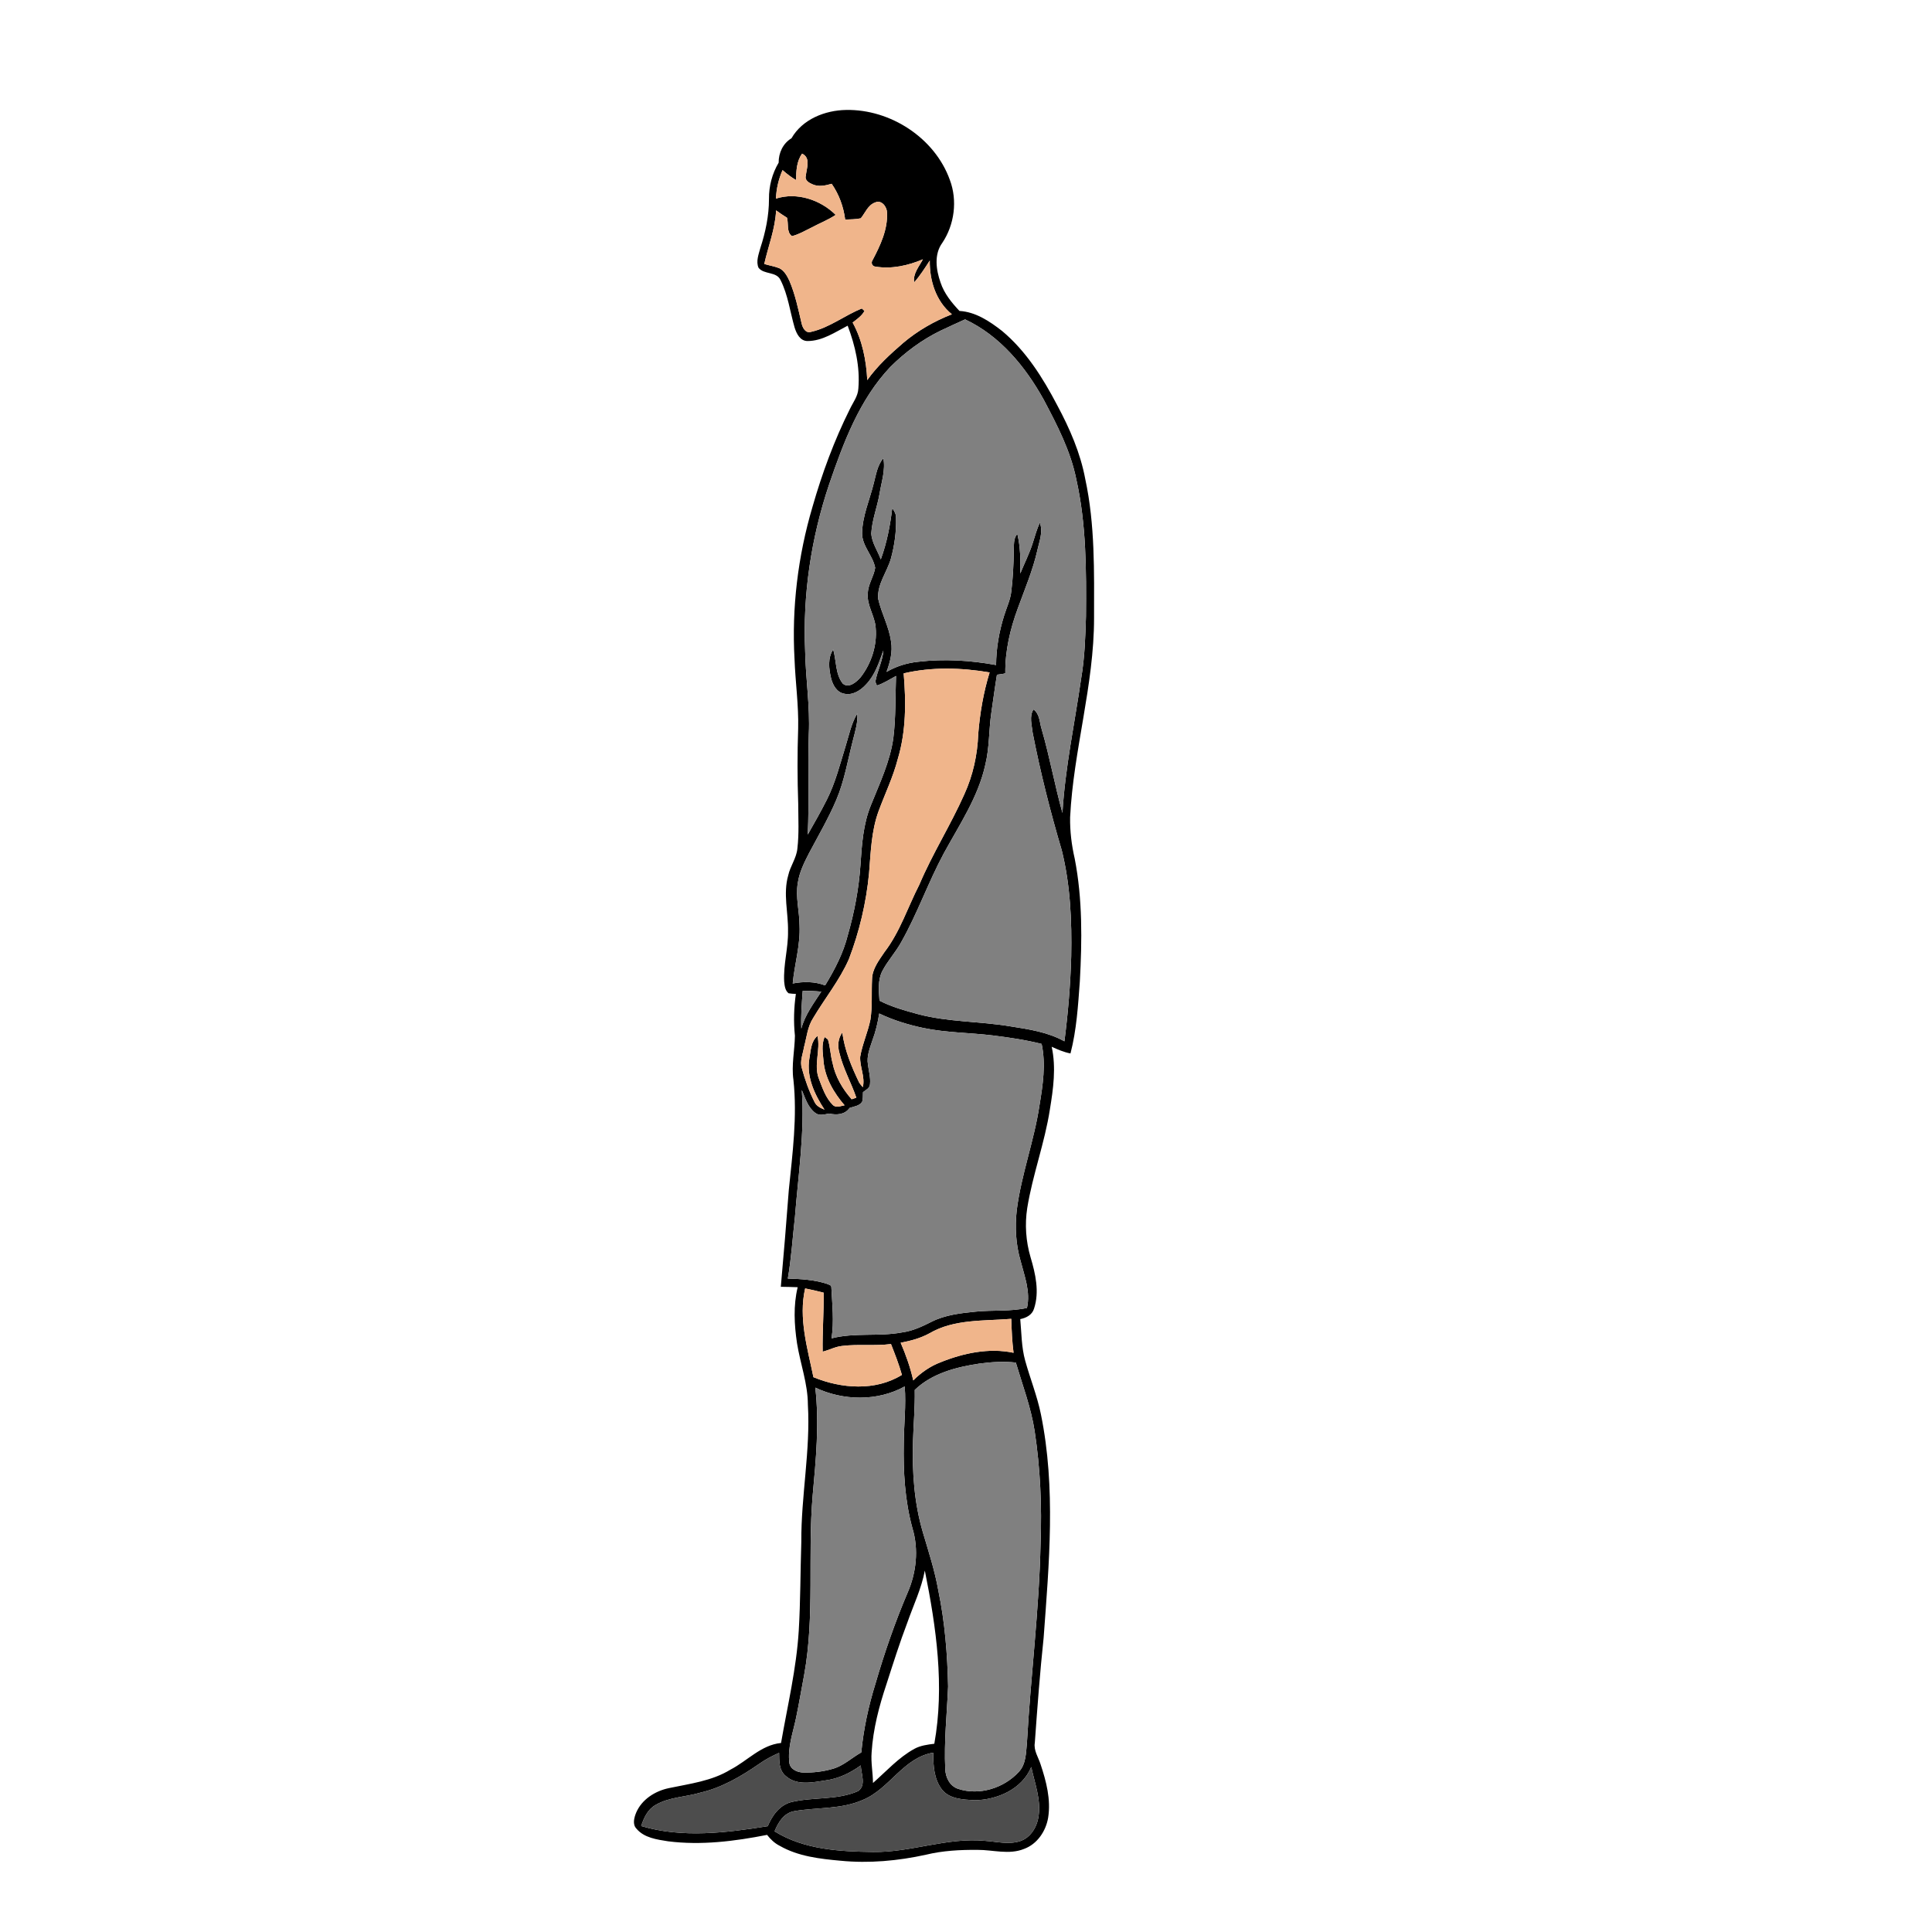 <?xml version="1.0" encoding="UTF-8" ?>
<!DOCTYPE svg PUBLIC "-//W3C//DTD SVG 1.1//EN" "http://www.w3.org/Graphics/SVG/1.1/DTD/svg11.dtd">
<svg width="1000pt" height="1000pt" viewBox="0 0 1000 1000" version="1.1" xmlns="http://www.w3.org/2000/svg">
	<g id="#000000ff">
		<path fill="#000000" opacity="1.00"
			d=" M 409.68 71.55 C 415.35 61.69 427.01 57.09 437.95 56.91 C 460.87 56.49 483.84 71.37 491.64 93.13 C 495.65 103.76 494.04 116.29 487.73 125.71 C 483.36 131.68 484.51 139.69 486.83 146.24 C 488.71 151.93 492.56 156.64 496.61 160.94 C 504.98 161.43 512.23 166.28 518.65 171.29 C 531.06 181.63 539.79 195.57 547.21 209.74 C 553.67 221.77 559.22 234.46 561.73 247.96 C 566.83 271.60 566.31 295.91 566.28 319.95 C 566.29 354.73 555.61 388.35 553.89 422.98 C 553.76 430.19 554.66 437.41 556.27 444.43 C 560.35 465.35 560.08 486.81 558.92 507.99 C 558.00 520.48 557.25 533.10 554.08 545.26 C 550.67 544.62 547.48 543.22 544.35 541.80 C 546.71 552.53 545.18 563.55 543.42 574.24 C 540.76 591.54 534.48 608.03 531.69 625.30 C 530.38 633.77 530.99 642.51 533.41 650.73 C 535.95 659.27 538.11 668.64 535.21 677.36 C 534.24 680.60 531.17 682.15 528.08 682.77 C 528.75 689.94 528.68 697.25 530.63 704.25 C 533.20 713.57 536.86 722.57 538.78 732.07 C 546.57 770.18 543.00 809.29 540.18 847.73 C 538.26 865.80 536.92 883.92 535.62 902.04 C 534.94 906.07 537.45 909.53 538.60 913.21 C 541.55 922.04 544.01 931.45 542.52 940.82 C 541.34 947.82 536.86 954.52 530.01 957.01 C 522.29 960.13 514.00 957.46 506.02 957.49 C 497.06 957.42 488.00 957.88 479.27 960.00 C 464.79 963.19 449.81 964.55 435.03 963.11 C 424.29 962.13 413.15 960.87 403.62 955.41 C 400.98 954.09 398.82 952.04 397.04 949.73 C 380.22 953.04 362.95 955.22 345.83 953.06 C 340.03 952.14 333.41 951.29 329.40 946.49 C 327.28 944.26 328.23 940.85 329.23 938.33 C 332.16 931.36 339.12 926.98 346.32 925.51 C 357.10 923.23 368.43 921.87 378.01 916.00 C 386.81 911.47 393.93 903.19 404.27 902.16 C 407.62 882.85 412.23 863.68 413.43 844.06 C 414.34 828.74 414.26 813.38 414.76 798.04 C 414.61 774.30 419.54 750.79 418.16 727.02 C 418.12 716.14 414.23 705.85 412.53 695.22 C 411.11 685.63 410.57 675.76 412.88 666.26 C 409.97 666.16 407.05 666.07 404.15 666.04 C 405.66 649.33 407.03 632.61 408.29 615.88 C 410.21 596.99 412.72 577.96 410.68 558.96 C 409.59 551.30 411.33 543.71 411.45 536.08 C 410.69 528.87 410.92 521.61 411.94 514.44 C 410.68 514.42 409.42 514.32 408.18 514.12 C 406.37 512.73 406.10 510.18 405.89 508.08 C 405.40 499.31 408.03 490.74 407.88 481.98 C 408.05 472.36 405.25 462.59 407.98 453.11 C 409.03 448.26 412.30 444.13 412.73 439.13 C 413.63 431.46 413.18 423.73 413.16 416.04 C 412.70 403.03 412.68 390.00 413.13 376.99 C 413.41 364.97 411.68 353.03 411.24 341.04 C 409.76 314.55 413.01 287.84 420.53 262.40 C 425.51 245.02 431.78 227.96 439.87 211.78 C 441.52 208.28 444.13 205.04 444.29 201.02 C 445.21 189.96 442.65 178.87 438.75 168.57 C 432.20 171.96 425.63 176.52 417.97 176.52 C 414.14 176.51 412.29 172.71 411.30 169.57 C 408.93 161.38 407.89 152.68 404.02 144.99 C 401.90 140.38 395.41 142.27 392.60 138.56 C 391.21 135.27 392.68 131.66 393.54 128.42 C 396.23 120.19 398.04 111.63 398.02 102.94 C 397.96 96.37 399.67 89.85 403.03 84.20 C 402.98 79.12 405.27 74.22 409.68 71.55 M 415.17 79.53 C 412.29 83.50 412.11 88.49 412.05 93.20 C 409.52 91.76 407.23 89.96 405.05 88.04 C 403.01 92.71 401.83 97.70 401.63 102.80 C 412.44 99.32 424.67 103.41 432.55 111.22 C 428.59 113.88 424.10 115.58 419.92 117.84 C 416.65 119.44 413.47 121.34 409.91 122.22 C 407.00 120.17 408.24 115.78 407.35 112.70 C 405.41 111.50 403.53 110.23 401.70 108.89 C 401.26 118.47 397.65 127.39 395.58 136.63 C 398.15 137.42 400.83 137.82 403.34 138.81 C 405.97 140.09 407.42 142.85 408.62 145.39 C 411.60 152.41 413.16 159.92 414.89 167.31 C 415.40 169.66 416.98 172.74 419.90 171.74 C 429.39 169.60 437.18 163.21 446.10 159.67 C 446.44 159.99 447.12 160.64 447.45 160.96 C 446.05 163.53 443.57 165.18 441.33 166.95 C 446.31 176.04 448.39 186.47 448.89 196.74 C 454.08 189.42 460.74 183.33 467.50 177.49 C 474.98 171.16 483.58 166.23 492.70 162.67 C 484.44 156.01 481.08 145.15 481.25 134.86 C 478.71 138.74 476.24 142.69 473.16 146.16 C 472.45 141.61 475.72 137.97 477.70 134.23 C 470.02 137.46 461.47 139.39 453.16 138.00 C 451.41 137.93 450.68 135.99 451.64 134.65 C 455.66 127.05 459.56 118.76 459.13 109.96 C 459.03 106.98 456.27 103.29 452.99 104.79 C 449.24 106.11 447.86 110.15 445.55 112.99 C 442.90 113.58 440.16 113.51 437.46 113.65 C 436.60 107.00 434.30 100.64 430.47 95.13 C 427.23 96.06 423.66 96.86 420.45 95.36 C 418.74 94.64 416.43 93.27 417.08 91.05 C 417.45 87.13 419.82 81.77 415.17 79.53 M 499.52 165.31 C 495.35 167.23 491.16 169.08 487.02 171.07 C 477.29 175.77 468.48 182.30 460.84 189.92 C 444.79 206.85 436.51 229.22 429.09 250.91 C 419.83 278.55 415.46 307.82 416.74 336.96 C 417.00 351.29 419.32 365.54 418.64 379.90 C 418.07 397.25 418.88 414.62 418.10 431.97 C 421.48 426.00 424.89 420.05 427.98 413.92 C 432.37 405.20 434.76 395.69 437.62 386.40 C 439.43 380.61 440.59 374.51 443.75 369.25 C 444.10 373.88 442.68 378.34 441.57 382.77 C 438.85 393.20 437.13 403.95 432.91 413.93 C 428.85 423.51 423.57 432.50 418.71 441.68 C 416.22 446.53 413.74 451.52 412.95 456.97 C 411.68 464.31 413.80 471.63 413.84 478.98 C 414.33 489.15 411.25 498.99 410.31 509.04 C 415.91 507.99 421.70 507.97 427.08 510.04 C 432.06 501.87 436.53 493.30 438.84 483.95 C 442.22 472.19 444.51 460.09 445.36 447.87 C 446.07 437.38 446.74 426.64 450.77 416.79 C 455.32 405.39 460.76 394.12 462.41 381.82 C 463.71 371.23 463.38 360.52 463.79 349.87 C 460.53 351.61 457.42 353.70 453.88 354.83 C 453.68 354.34 453.28 353.36 453.08 352.87 C 454.01 347.38 456.84 342.32 457.23 336.66 C 454.99 342.84 452.94 349.38 448.29 354.24 C 445.47 357.34 441.36 360.04 436.98 359.07 C 433.10 358.38 431.01 354.52 430.16 351.03 C 429.01 346.18 428.33 340.55 431.26 336.19 C 432.97 342.02 432.29 348.87 436.25 353.86 C 439.48 356.44 443.38 352.96 445.50 350.49 C 451.04 343.34 454.05 334.01 453.26 324.97 C 452.86 318.71 448.49 313.30 449.19 306.91 C 449.36 302.29 452.30 298.37 452.99 293.90 C 451.83 287.54 446.20 282.69 446.21 276.00 C 446.37 267.11 450.09 258.86 452.21 250.35 C 453.43 245.81 454.06 240.86 457.23 237.16 C 458.40 243.37 456.22 249.50 455.24 255.59 C 454.06 262.47 451.37 269.06 450.97 276.07 C 451.22 280.94 454.28 285.05 455.89 289.54 C 459.03 280.97 460.76 272.01 461.83 262.97 C 462.81 264.45 463.85 266.03 463.78 267.89 C 464.00 275.03 463.03 282.21 461.14 289.09 C 459.16 296.11 453.92 302.39 454.55 309.99 C 456.24 317.48 460.17 324.34 461.20 332.03 C 462.14 337.38 460.69 342.76 458.87 347.77 C 463.87 344.87 469.47 343.13 475.22 342.53 C 488.66 340.95 502.29 341.79 515.58 344.21 C 515.62 335.55 517.14 326.93 519.72 318.67 C 521.01 314.46 523.01 310.42 523.46 305.98 C 524.30 299.05 524.63 292.07 524.72 285.09 C 524.91 282.12 524.42 278.76 526.57 276.34 C 528.19 283.04 528.24 289.99 528.10 296.84 C 530.25 291.49 532.92 286.34 534.63 280.81 C 535.70 277.35 536.70 273.84 538.20 270.53 C 540.05 275.30 537.90 280.25 536.91 284.96 C 534.56 295.21 530.44 304.91 526.86 314.77 C 522.86 325.55 520.19 336.97 520.35 348.52 C 518.93 348.89 517.45 349.01 516.02 349.23 C 514.93 355.77 514.09 362.34 513.12 368.90 C 511.79 377.82 512.18 386.96 510.01 395.77 C 506.35 412.47 496.63 426.82 488.56 441.60 C 480.48 456.58 474.87 472.77 466.49 487.60 C 463.61 492.89 459.40 497.34 456.64 502.70 C 454.27 507.42 454.87 512.87 455.22 517.96 C 461.50 521.17 468.33 523.08 475.11 524.91 C 490.77 529.08 507.13 528.56 523.03 531.25 C 532.56 532.74 542.40 534.21 550.94 538.98 C 552.82 524.38 554.06 509.69 554.46 494.98 C 554.82 476.64 554.02 458.07 549.59 440.20 C 543.65 420.11 538.49 399.77 534.49 379.20 C 534.09 375.26 532.64 370.84 534.91 367.22 C 538.29 369.54 538.02 374.11 539.22 377.63 C 543.34 391.87 545.95 406.49 549.92 420.78 C 551.31 397.30 556.29 374.24 559.63 351.00 C 561.44 340.42 561.78 329.68 562.10 318.98 C 562.29 295.30 562.30 271.37 557.10 248.14 C 554.16 233.40 547.15 219.96 540.18 206.79 C 530.69 189.69 517.57 173.76 499.52 165.31 M 467.74 348.53 C 468.99 363.29 469.02 378.48 464.71 392.79 C 462.30 402.14 458.07 410.86 454.74 419.89 C 450.97 430.21 450.71 441.31 449.81 452.13 C 448.35 467.25 444.82 482.21 439.41 496.39 C 434.61 507.34 426.99 516.66 420.92 526.89 C 417.96 531.39 417.54 536.92 416.15 542.01 C 415.57 545.57 413.89 549.25 415.03 552.87 C 416.65 558.88 418.76 564.81 421.59 570.37 C 422.56 572.50 424.71 573.52 426.77 574.35 C 421.69 566.60 417.31 557.43 418.92 547.92 C 419.67 543.87 419.67 539.05 423.13 536.20 C 424.81 543.51 421.05 551.13 423.85 558.32 C 425.68 563.10 427.35 568.25 431.07 571.93 C 432.76 573.61 435.18 572.42 437.16 572.11 C 431.57 565.62 426.96 557.80 426.24 549.10 C 425.93 545.01 425.06 540.64 426.85 536.77 C 427.27 537.09 428.11 537.72 428.53 538.03 C 429.75 542.00 429.84 546.22 430.93 550.23 C 432.35 557.27 436.09 563.65 440.82 568.99 C 441.43 568.77 442.64 568.35 443.24 568.14 C 440.53 560.29 436.35 552.96 434.44 544.83 C 433.44 541.30 433.78 537.45 435.97 534.44 C 437.19 543.59 440.74 552.14 444.73 560.39 C 445.28 561.21 445.91 561.98 446.61 562.70 C 447.87 557.35 444.97 552.29 445.23 546.99 C 446.34 540.43 449.20 534.31 450.52 527.80 C 451.60 520.89 451.03 513.87 451.36 506.92 C 451.44 501.52 454.93 497.10 457.79 492.82 C 465.86 482.32 469.87 469.53 475.86 457.87 C 482.65 441.83 492.05 427.07 499.12 411.16 C 503.59 401.37 505.95 390.67 506.33 379.93 C 507.19 369.15 509.03 358.39 512.22 348.04 C 497.53 345.57 482.32 345.12 467.74 348.53 M 415.48 512.88 C 415.00 519.38 414.48 525.89 414.76 532.42 C 416.65 525.27 421.16 519.38 425.09 513.27 C 421.89 512.98 418.69 512.83 415.48 512.88 M 455.09 524.58 C 454.33 529.33 453.23 534.04 451.53 538.56 C 450.22 542.56 448.48 546.72 449.25 551.02 C 449.65 554.35 450.66 557.66 450.32 561.05 C 450.29 563.22 448.14 564.16 446.68 565.31 C 446.57 566.95 446.79 568.68 446.24 570.28 C 444.84 572.46 441.99 572.70 439.74 573.48 C 437.28 576.99 433.02 577.23 429.18 576.38 C 426.81 576.76 424.06 577.73 421.97 576.03 C 418.16 573.19 416.77 568.38 415.01 564.19 C 416.56 586.17 413.18 608.04 411.46 629.90 C 410.25 640.53 409.61 651.24 407.78 661.79 C 414.53 661.98 421.38 662.40 427.86 664.46 C 428.68 664.91 430.36 665.03 430.31 666.30 C 430.73 675.09 431.79 683.96 430.39 692.73 C 442.38 689.62 454.89 691.94 466.98 689.64 C 472.40 688.92 477.36 686.57 482.19 684.13 C 489.26 680.57 497.26 679.68 505.04 678.90 C 513.86 678.00 522.85 678.94 531.56 676.98 C 533.47 668.68 530.28 660.54 528.24 652.61 C 525.76 644.11 525.28 635.11 526.27 626.33 C 528.62 607.92 535.31 590.42 538.04 572.08 C 539.78 561.63 541.40 550.84 539.15 540.33 C 530.89 538.25 522.45 537.02 514.00 535.96 C 502.04 534.50 489.90 534.56 478.07 532.11 C 470.17 530.45 462.38 528.08 455.09 524.58 M 421.03 712.83 C 435.47 718.78 453.09 720.14 466.83 711.64 C 465.30 706.20 463.24 700.93 461.17 695.68 C 452.83 696.74 444.39 695.64 436.05 696.64 C 432.46 696.96 429.26 698.77 425.80 699.63 C 425.62 689.45 426.45 679.28 426.33 669.09 C 423.15 668.28 419.96 667.52 416.74 666.89 C 413.21 682.25 417.95 697.80 421.03 712.83 M 481.08 690.13 C 476.46 692.66 471.33 694.05 466.18 694.99 C 468.90 701.29 471.19 707.79 472.70 714.49 C 476.76 710.44 481.52 707.10 486.91 705.08 C 498.73 700.32 511.97 697.53 524.61 700.20 C 523.85 694.37 523.62 688.50 523.43 682.63 C 509.22 683.82 493.85 682.65 481.08 690.13 M 506.85 705.81 C 494.92 707.59 482.41 710.82 473.47 719.43 C 473.66 728.31 472.81 737.16 472.57 746.04 C 472.09 761.87 473.17 777.93 477.69 793.18 C 480.64 803.16 483.89 813.08 485.69 823.35 C 489.08 839.66 490.39 856.32 490.74 872.94 C 490.14 887.17 488.58 901.41 489.26 915.67 C 489.41 920.01 491.60 924.50 495.97 925.92 C 506.88 929.50 519.55 925.55 527.25 917.22 C 531.12 913.21 531.02 907.24 531.54 902.05 C 533.46 867.65 537.89 833.42 538.59 798.96 C 539.33 779.53 538.46 760.02 535.54 740.79 C 533.68 728.60 529.28 717.03 525.79 705.26 C 519.48 704.58 513.12 704.95 506.85 705.81 M 422.00 718.24 C 424.13 736.84 422.32 755.57 420.63 774.14 C 417.98 805.01 421.79 836.29 416.23 866.93 C 414.82 874.27 413.61 881.65 412.08 888.97 C 410.49 896.77 407.52 904.56 408.60 912.66 C 409.23 916.00 412.96 917.46 416.03 917.47 C 421.00 917.56 426.02 916.98 430.81 915.60 C 436.49 914.10 440.78 909.85 445.80 907.05 C 446.97 894.91 449.56 882.94 453.19 871.30 C 457.80 855.44 463.21 839.82 469.67 824.61 C 474.31 814.13 475.62 801.99 472.26 790.95 C 468.34 776.67 467.50 761.74 467.79 747.00 C 467.86 737.20 469.04 727.41 468.28 717.62 C 454.16 725.44 436.43 725.06 422.00 718.24 M 478.69 812.93 C 476.94 822.23 472.81 830.80 469.70 839.68 C 465.68 850.22 462.30 860.98 458.84 871.70 C 455.01 883.14 451.91 894.94 451.15 907.03 C 450.71 912.32 451.84 917.57 451.85 922.87 C 458.81 916.77 465.07 909.69 473.27 905.20 C 476.44 903.46 480.07 903.01 483.60 902.56 C 488.97 872.78 484.62 842.29 478.69 812.93 M 446.62 931.63 C 435.44 936.59 422.93 935.41 411.15 937.45 C 405.77 938.32 402.79 943.26 400.92 947.89 C 416.08 957.35 434.59 958.36 451.97 958.58 C 471.54 958.86 490.38 950.89 510.01 952.83 C 515.97 953.25 522.16 954.86 528.03 952.96 C 533.60 951.11 536.89 945.40 537.59 939.83 C 538.80 931.19 535.54 922.90 533.78 914.60 C 529.04 926.13 515.99 931.73 504.18 931.80 C 498.42 931.41 491.54 931.23 487.61 926.33 C 483.39 920.94 483.02 913.76 483.04 907.19 C 467.62 909.68 460.42 925.96 446.62 931.63 M 392.98 912.96 C 383.69 919.38 373.75 925.25 362.64 927.84 C 354.93 930.17 346.39 930.09 339.31 934.26 C 335.26 936.54 333.24 940.91 331.88 945.15 C 353.16 951.50 375.83 948.65 397.37 945.23 C 399.68 939.73 403.51 934.29 409.61 932.74 C 420.93 930.03 433.22 931.86 444.08 927.11 C 448.52 924.22 445.66 918.02 445.54 913.77 C 440.11 917.69 433.97 920.67 427.27 921.54 C 420.51 922.59 412.35 924.34 406.74 919.28 C 403.10 916.38 403.34 911.44 403.26 907.28 C 399.68 908.87 396.18 910.68 392.98 912.96 Z" />
	</g>
	<g id="#f0b58bff">
		<path fill="#f0b58b" opacity="1.00"
			d=" M 415.17 79.53 C 419.82 81.77 417.45 87.13 417.08 91.05 C 416.43 93.27 418.74 94.64 420.45 95.36 C 423.66 96.86 427.23 96.06 430.47 95.13 C 434.30 100.64 436.60 107.00 437.46 113.65 C 440.16 113.51 442.90 113.58 445.55 112.99 C 447.86 110.15 449.24 106.11 452.99 104.79 C 456.27 103.29 459.03 106.98 459.13 109.96 C 459.56 118.76 455.66 127.05 451.64 134.65 C 450.68 135.99 451.41 137.93 453.16 138.00 C 461.47 139.39 470.02 137.46 477.70 134.23 C 475.72 137.97 472.45 141.61 473.16 146.16 C 476.24 142.69 478.71 138.74 481.25 134.86 C 481.08 145.15 484.44 156.01 492.70 162.67 C 483.58 166.23 474.98 171.16 467.50 177.49 C 460.74 183.33 454.08 189.42 448.89 196.74 C 448.39 186.47 446.31 176.04 441.33 166.95 C 443.57 165.18 446.05 163.53 447.45 160.96 C 447.12 160.64 446.44 159.99 446.10 159.67 C 437.18 163.21 429.39 169.60 419.90 171.74 C 416.98 172.74 415.40 169.66 414.89 167.31 C 413.16 159.92 411.60 152.41 408.62 145.39 C 407.42 142.85 405.97 140.09 403.34 138.81 C 400.83 137.82 398.15 137.42 395.58 136.63 C 397.65 127.39 401.26 118.47 401.70 108.89 C 403.53 110.23 405.41 111.50 407.35 112.70 C 408.24 115.78 407.00 120.17 409.91 122.22 C 413.47 121.34 416.65 119.44 419.92 117.84 C 424.10 115.58 428.59 113.88 432.55 111.22 C 424.67 103.41 412.44 99.32 401.63 102.80 C 401.83 97.70 403.01 92.71 405.05 88.04 C 407.23 89.96 409.52 91.76 412.05 93.20 C 412.11 88.49 412.29 83.50 415.17 79.53 Z" />
		<path fill="#f0b58b" opacity="1.00"
			d=" M 467.74 348.53 C 482.32 345.12 497.53 345.57 512.22 348.04 C 509.03 358.39 507.19 369.15 506.33 379.93 C 505.95 390.67 503.59 401.37 499.12 411.16 C 492.05 427.07 482.65 441.83 475.86 457.87 C 469.87 469.53 465.86 482.32 457.79 492.82 C 454.93 497.10 451.44 501.52 451.36 506.92 C 451.03 513.87 451.60 520.89 450.52 527.80 C 449.20 534.31 446.34 540.43 445.23 546.99 C 444.97 552.29 447.87 557.35 446.61 562.70 C 445.91 561.98 445.28 561.21 444.73 560.39 C 440.74 552.14 437.19 543.59 435.97 534.44 C 433.78 537.45 433.44 541.30 434.44 544.83 C 436.35 552.96 440.53 560.29 443.24 568.14 C 442.64 568.35 441.43 568.77 440.82 568.99 C 436.09 563.65 432.35 557.27 430.93 550.23 C 429.84 546.22 429.75 542.00 428.53 538.03 C 428.11 537.72 427.27 537.09 426.85 536.77 C 425.06 540.64 425.93 545.01 426.24 549.10 C 426.96 557.80 431.57 565.62 437.16 572.11 C 435.18 572.42 432.76 573.61 431.07 571.93 C 427.35 568.25 425.68 563.10 423.85 558.32 C 421.05 551.13 424.81 543.51 423.13 536.20 C 419.67 539.05 419.67 543.87 418.92 547.92 C 417.31 557.43 421.69 566.60 426.77 574.35 C 424.71 573.52 422.56 572.50 421.59 570.37 C 418.76 564.81 416.65 558.88 415.03 552.87 C 413.89 549.25 415.57 545.57 416.15 542.01 C 417.54 536.92 417.96 531.39 420.92 526.89 C 426.99 516.66 434.61 507.34 439.41 496.39 C 444.82 482.21 448.35 467.25 449.81 452.13 C 450.71 441.31 450.97 430.21 454.74 419.89 C 458.07 410.86 462.30 402.14 464.71 392.79 C 469.02 378.48 468.99 363.29 467.74 348.53 Z" />
		<path fill="#f0b58b" opacity="1.00"
			d=" M 421.03 712.83 C 417.95 697.80 413.21 682.25 416.74 666.89 C 419.96 667.52 423.15 668.28 426.33 669.09 C 426.45 679.28 425.62 689.45 425.80 699.63 C 429.26 698.77 432.46 696.96 436.05 696.64 C 444.39 695.64 452.83 696.74 461.17 695.68 C 463.24 700.93 465.30 706.20 466.83 711.64 C 453.09 720.14 435.47 718.78 421.03 712.83 Z" />
		<path fill="#f0b58b" opacity="1.00"
			d=" M 481.08 690.13 C 493.85 682.65 509.22 683.82 523.43 682.63 C 523.62 688.50 523.85 694.37 524.61 700.20 C 511.97 697.53 498.73 700.32 486.91 705.08 C 481.52 707.10 476.76 710.44 472.70 714.49 C 471.19 707.79 468.90 701.29 466.18 694.99 C 471.33 694.05 476.46 692.66 481.08 690.13 Z" />
	</g>
	<g id="#f11b27ff">
		<path fill="grey" opacity="1.00"
			d=" M 499.52 165.31 C 517.57 173.76 530.69 189.69 540.18 206.79 C 547.15 219.96 554.16 233.40 557.10 248.14 C 562.30 271.37 562.29 295.30 562.10 318.98 C 561.78 329.68 561.44 340.42 559.63 351.00 C 556.29 374.24 551.31 397.30 549.92 420.78 C 545.95 406.49 543.34 391.87 539.22 377.63 C 538.02 374.11 538.29 369.54 534.91 367.22 C 532.64 370.84 534.09 375.26 534.49 379.20 C 538.49 399.77 543.65 420.11 549.59 440.20 C 554.02 458.07 554.82 476.64 554.46 494.98 C 554.06 509.69 552.82 524.38 550.94 538.98 C 542.40 534.21 532.56 532.74 523.03 531.25 C 507.13 528.56 490.77 529.08 475.11 524.91 C 468.33 523.08 461.50 521.17 455.22 517.96 C 454.87 512.87 454.27 507.42 456.64 502.70 C 459.40 497.34 463.61 492.89 466.49 487.60 C 474.87 472.77 480.48 456.58 488.56 441.60 C 496.63 426.82 506.35 412.47 510.01 395.77 C 512.18 386.96 511.79 377.82 513.12 368.90 C 514.09 362.34 514.93 355.77 516.02 349.23 C 517.45 349.01 518.93 348.89 520.35 348.52 C 520.19 336.97 522.86 325.55 526.86 314.77 C 530.44 304.91 534.56 295.21 536.91 284.96 C 537.90 280.25 540.05 275.30 538.20 270.53 C 536.70 273.84 535.70 277.35 534.63 280.81 C 532.92 286.34 530.25 291.49 528.10 296.84 C 528.24 289.99 528.19 283.04 526.57 276.34 C 524.42 278.76 524.91 282.12 524.72 285.09 C 524.63 292.07 524.30 299.05 523.46 305.98 C 523.01 310.42 521.01 314.46 519.72 318.67 C 517.14 326.93 515.62 335.55 515.58 344.21 C 502.29 341.79 488.66 340.95 475.22 342.53 C 469.47 343.13 463.87 344.87 458.87 347.77 C 460.69 342.76 462.14 337.38 461.20 332.03 C 460.17 324.34 456.24 317.48 454.55 309.99 C 453.92 302.39 459.16 296.11 461.14 289.09 C 463.03 282.21 464.00 275.03 463.78 267.89 C 463.85 266.03 462.81 264.45 461.83 262.97 C 460.76 272.01 459.03 280.97 455.89 289.54 C 454.28 285.05 451.22 280.94 450.97 276.07 C 451.37 269.06 454.06 262.47 455.24 255.59 C 456.22 249.50 458.40 243.37 457.23 237.16 C 454.06 240.86 453.43 245.81 452.21 250.35 C 450.09 258.86 446.37 267.11 446.21 276.00 C 446.20 282.69 451.83 287.54 452.99 293.90 C 452.30 298.37 449.36 302.29 449.19 306.91 C 448.49 313.30 452.86 318.71 453.26 324.97 C 454.05 334.01 451.04 343.34 445.50 350.49 C 443.38 352.96 439.48 356.44 436.25 353.86 C 432.29 348.87 432.97 342.02 431.26 336.19 C 428.33 340.55 429.01 346.18 430.16 351.03 C 431.01 354.52 433.10 358.38 436.98 359.07 C 441.36 360.04 445.47 357.34 448.29 354.24 C 452.94 349.38 454.99 342.84 457.23 336.66 C 456.84 342.32 454.01 347.38 453.08 352.87 C 453.28 353.36 453.68 354.34 453.88 354.83 C 457.42 353.70 460.53 351.61 463.79 349.87 C 463.38 360.52 463.71 371.23 462.41 381.82 C 460.76 394.12 455.32 405.39 450.77 416.79 C 446.74 426.64 446.07 437.38 445.36 447.87 C 444.51 460.09 442.22 472.19 438.84 483.95 C 436.53 493.30 432.06 501.87 427.08 510.04 C 421.70 507.97 415.91 507.99 410.31 509.04 C 411.25 498.99 414.33 489.15 413.84 478.98 C 413.80 471.63 411.68 464.31 412.95 456.97 C 413.74 451.52 416.22 446.53 418.71 441.68 C 423.57 432.50 428.85 423.51 432.91 413.93 C 437.13 403.95 438.85 393.20 441.57 382.77 C 442.68 378.34 444.10 373.88 443.75 369.25 C 440.59 374.51 439.43 380.61 437.62 386.40 C 434.76 395.69 432.37 405.20 427.98 413.92 C 424.89 420.05 421.48 426.00 418.10 431.97 C 418.88 414.62 418.07 397.25 418.64 379.90 C 419.32 365.54 417.00 351.29 416.74 336.96 C 415.46 307.82 419.83 278.55 429.09 250.91 C 436.51 229.22 444.79 206.85 460.84 189.92 C 468.48 182.30 477.29 175.77 487.02 171.07 C 491.16 169.08 495.35 167.23 499.52 165.31 Z" />
	</g>
	<g id="#2b3dcdff">
		<path fill="grey" opacity="1.00"
			d=" M 415.48 512.88 C 418.69 512.83 421.89 512.98 425.09 513.27 C 421.16 519.38 416.65 525.27 414.76 532.42 C 414.48 525.89 415.00 519.38 415.48 512.88 Z" />
		<path fill="grey" opacity="1.00"
			d=" M 455.09 524.58 C 462.38 528.08 470.17 530.45 478.07 532.11 C 489.90 534.56 502.04 534.50 514.00 535.96 C 522.45 537.02 530.89 538.25 539.15 540.33 C 541.40 550.84 539.78 561.63 538.04 572.08 C 535.31 590.42 528.62 607.92 526.27 626.33 C 525.28 635.11 525.76 644.11 528.24 652.61 C 530.28 660.54 533.47 668.68 531.56 676.98 C 522.85 678.94 513.86 678.00 505.04 678.90 C 497.26 679.68 489.26 680.57 482.19 684.13 C 477.36 686.57 472.40 688.92 466.98 689.64 C 454.89 691.94 442.38 689.62 430.39 692.73 C 431.79 683.96 430.73 675.09 430.31 666.30 C 430.36 665.03 428.68 664.91 427.86 664.46 C 421.38 662.40 414.53 661.98 407.78 661.79 C 409.61 651.24 410.25 640.53 411.46 629.90 C 413.18 608.04 416.56 586.17 415.01 564.19 C 416.77 568.38 418.16 573.19 421.97 576.03 C 424.06 577.73 426.81 576.76 429.18 576.38 C 433.02 577.23 437.28 576.99 439.74 573.48 C 441.99 572.70 444.84 572.46 446.24 570.28 C 446.79 568.68 446.57 566.95 446.68 565.31 C 448.14 564.16 450.29 563.22 450.32 561.05 C 450.66 557.66 449.65 554.35 449.25 551.02 C 448.48 546.72 450.22 542.56 451.53 538.56 C 453.23 534.04 454.33 529.33 455.09 524.58 Z" />
		<path fill="grey" opacity="1.00"
			d=" M 506.85 705.81 C 513.12 704.95 519.48 704.58 525.79 705.26 C 529.28 717.03 533.68 728.60 535.54 740.79 C 538.46 760.02 539.33 779.53 538.59 798.96 C 537.89 833.42 533.46 867.65 531.54 902.05 C 531.02 907.24 531.12 913.21 527.25 917.22 C 519.55 925.55 506.88 929.50 495.97 925.92 C 491.60 924.50 489.41 920.01 489.26 915.67 C 488.58 901.41 490.14 887.17 490.74 872.94 C 490.39 856.32 489.08 839.66 485.69 823.35 C 483.89 813.08 480.64 803.16 477.69 793.18 C 473.17 777.93 472.09 761.87 472.57 746.04 C 472.81 737.16 473.66 728.31 473.47 719.43 C 482.41 710.82 494.92 707.59 506.85 705.81 Z" />
		<path fill="grey" opacity="1.00"
			d=" M 422.00 718.24 C 436.43 725.06 454.16 725.44 468.28 717.62 C 469.04 727.41 467.86 737.20 467.79 747.00 C 467.50 761.74 468.34 776.67 472.26 790.95 C 475.62 801.99 474.31 814.13 469.67 824.61 C 463.21 839.82 457.80 855.44 453.19 871.30 C 449.56 882.94 446.97 894.91 445.80 907.05 C 440.78 909.85 436.49 914.10 430.81 915.60 C 426.02 916.98 421.00 917.56 416.03 917.47 C 412.96 917.46 409.23 916.00 408.60 912.66 C 407.52 904.56 410.49 896.77 412.08 888.97 C 413.61 881.65 414.82 874.27 416.23 866.93 C 421.79 836.29 417.98 805.01 420.63 774.14 C 422.32 755.57 424.13 736.84 422.00 718.24 Z" />
	</g>
	<g id="#4d4d4dff">
		<path fill="#4d4d4d" opacity="1.00"
			d=" M 446.62 931.63 C 460.42 925.96 467.62 909.68 483.04 907.19 C 483.02 913.76 483.39 920.94 487.61 926.33 C 491.54 931.23 498.42 931.41 504.18 931.80 C 515.99 931.73 529.04 926.13 533.78 914.60 C 535.54 922.90 538.80 931.19 537.59 939.83 C 536.89 945.40 533.60 951.11 528.03 952.96 C 522.16 954.86 515.97 953.25 510.01 952.83 C 490.38 950.89 471.54 958.86 451.97 958.58 C 434.59 958.36 416.08 957.35 400.92 947.89 C 402.79 943.26 405.77 938.32 411.15 937.45 C 422.93 935.41 435.44 936.59 446.62 931.63 Z" />
		<path fill="#4d4d4d" opacity="1.00"
			d=" M 392.98 912.96 C 396.18 910.68 399.68 908.87 403.26 907.28 C 403.34 911.44 403.10 916.38 406.74 919.28 C 412.35 924.34 420.51 922.59 427.27 921.54 C 433.97 920.67 440.11 917.69 445.54 913.77 C 445.66 918.02 448.52 924.22 444.08 927.11 C 433.22 931.86 420.93 930.03 409.61 932.74 C 403.51 934.29 399.68 939.73 397.37 945.23 C 375.83 948.65 353.16 951.50 331.88 945.15 C 333.24 940.91 335.26 936.54 339.31 934.26 C 346.39 930.09 354.93 930.17 362.64 927.84 C 373.75 925.25 383.69 919.38 392.98 912.96 Z" />
	</g>
</svg>